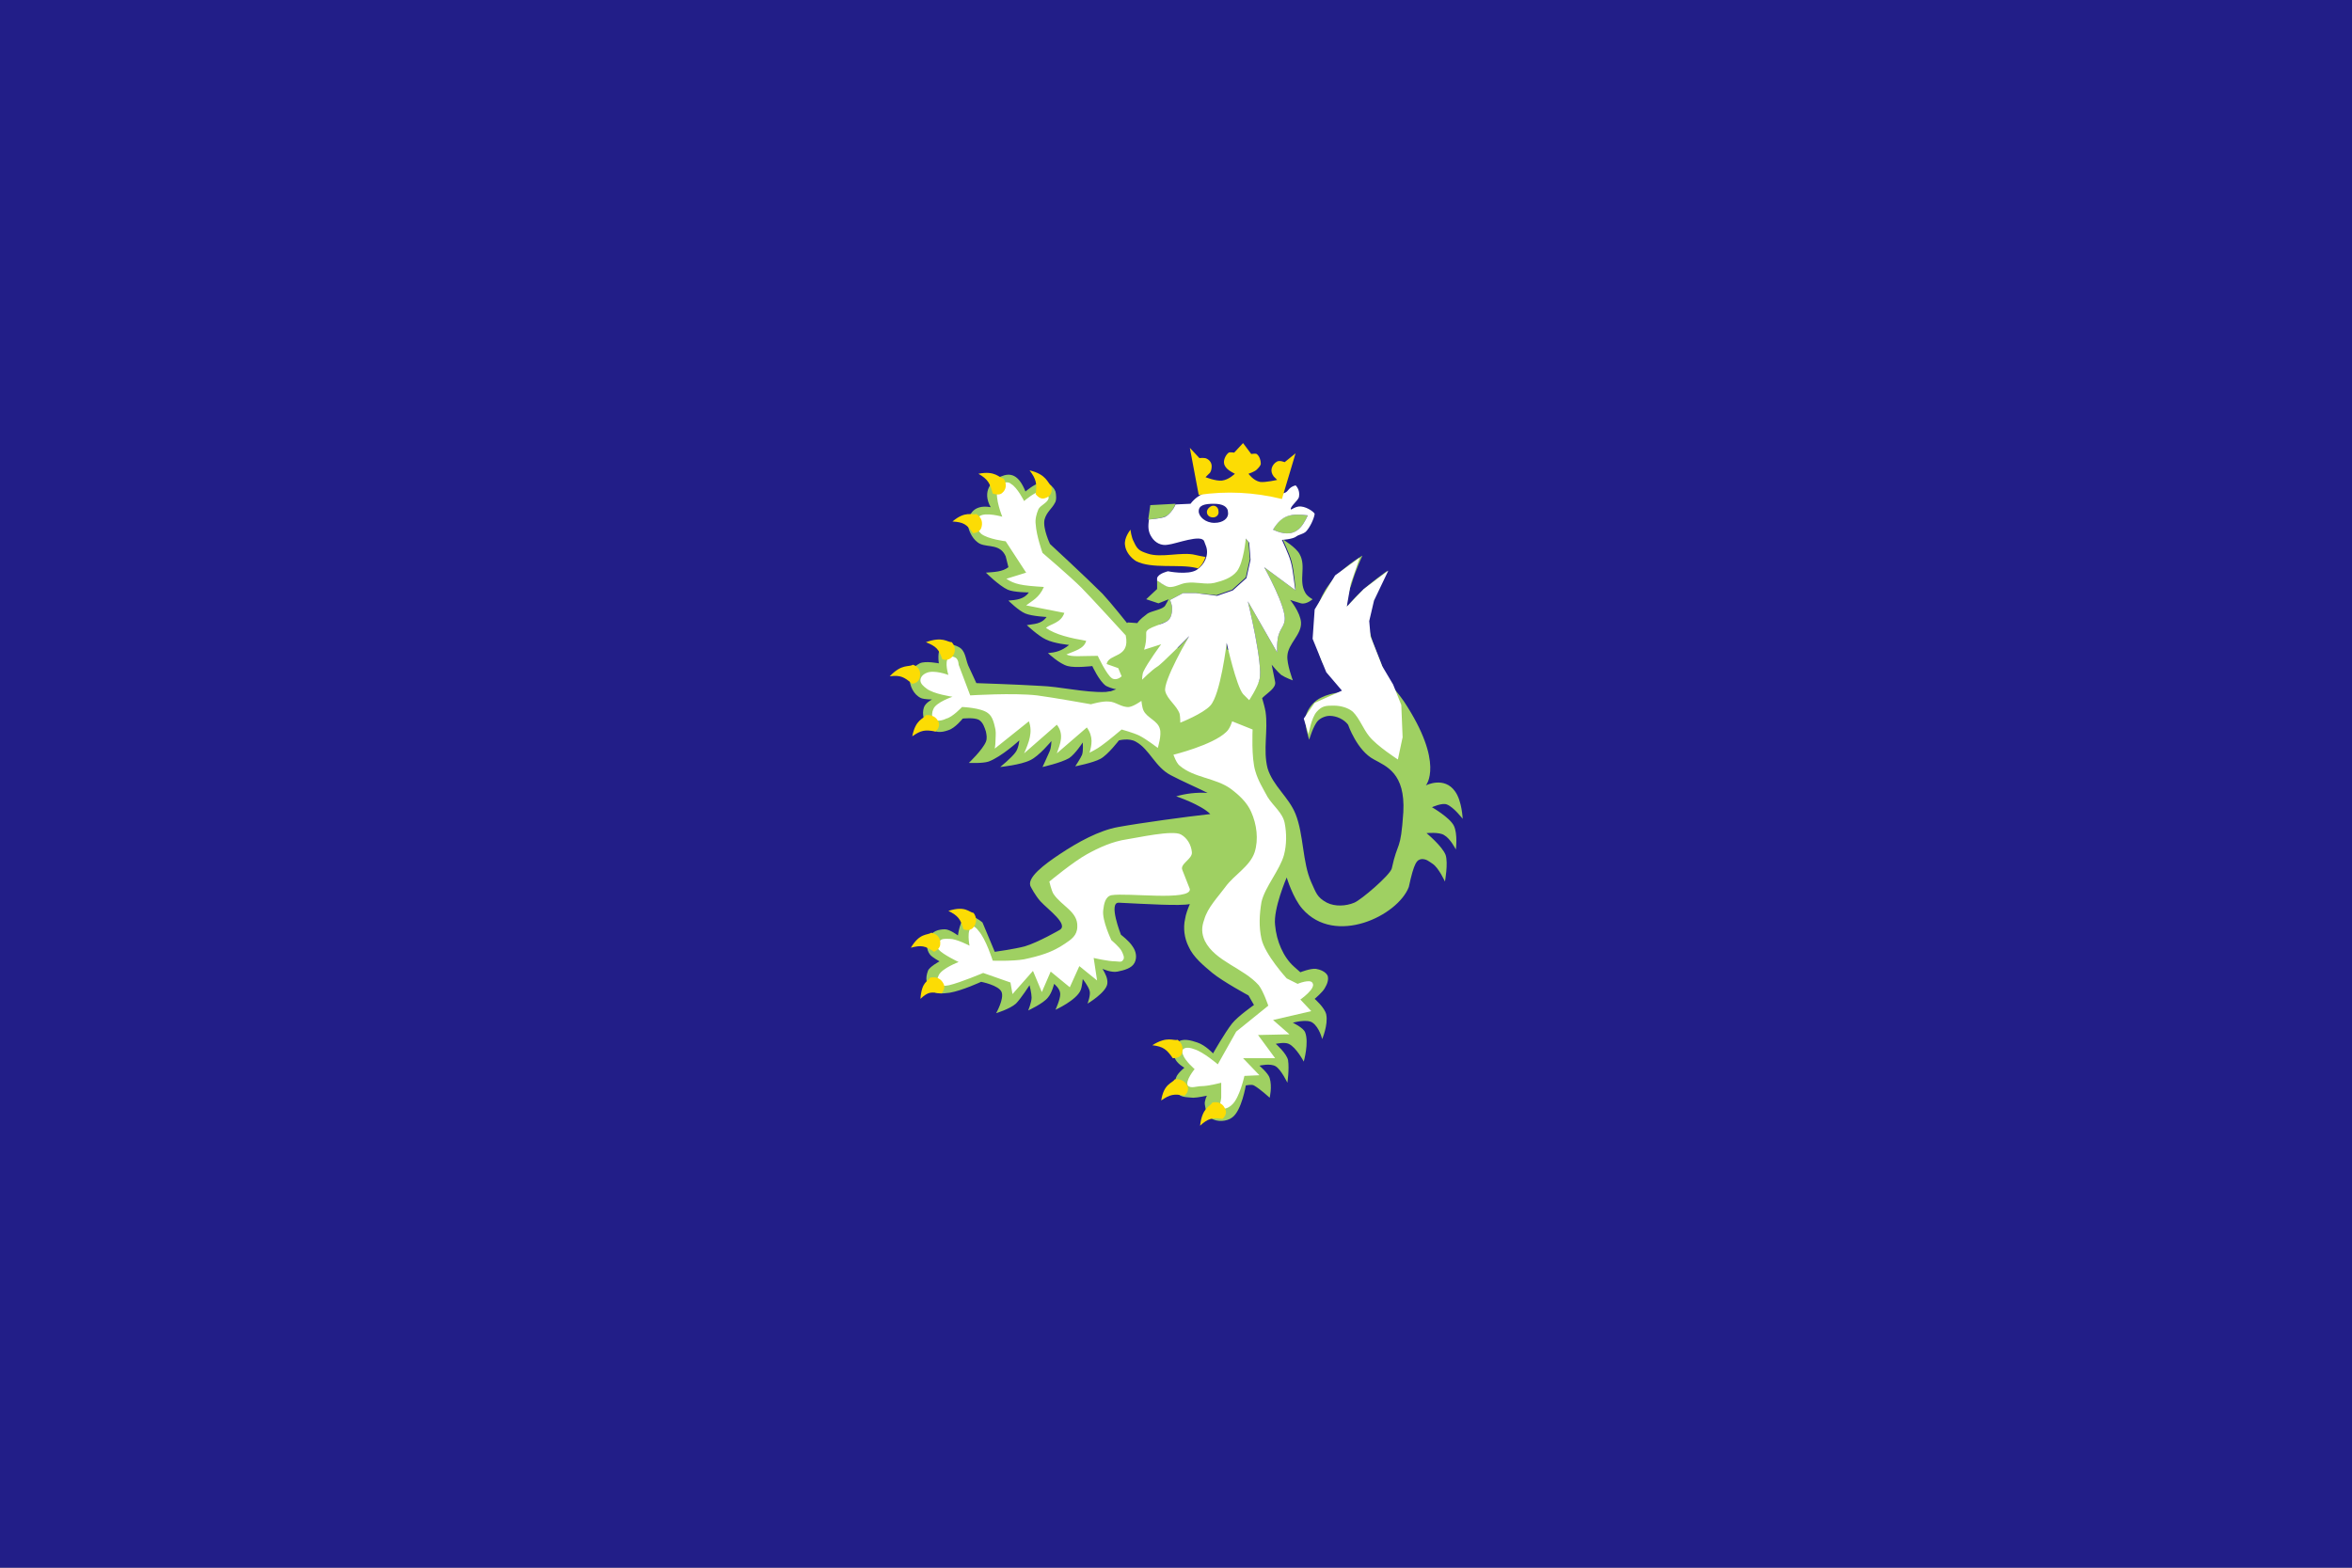 <?xml version="1.0" encoding="utf-8" ?>
<svg baseProfile="full" height="100px" version="1.1" width="150px" xmlns="http://www.w3.org/2000/svg" xmlns:ev="http://www.w3.org/2001/xml-events" xmlns:xlink="http://www.w3.org/1999/xlink"><rect width="100%" height="100%" fill="#808080" stroke="none"/><defs><clipPath id="mask0"><rect height="100" width="150" x="0" y="0" /></clipPath></defs><g clip-path="url(#mask0)"><rect fill="#221e88" height="100" stroke="none" width="150" x="0" y="0" /></g><g transform="translate(53.263, 28.263) scale(0.435) rotate(0, 50.0, 50.0)"><path d="M 90.7,56.1 C 91.3,57.3 91.0,59.6 91.0,59.6 C 91.0,59.6 90.2,58.0 89.3,57.5 C 88.6,57.0 86.7,57.2 86.7,57.2 C 86.7,57.2 89.0,59.1 89.5,60.4 C 89.9,61.6 89.4,64.3 89.4,64.3 C 89.4,64.3 88.5,62.3 87.6,61.7 C 87,61.3 86.7,61 86,61 C 85.3,61.1 84.9,61.4 84.1,65.1 L 84.1,65.1 C 82.5,69.3 73.3,73.8 68.5,68.3 C 67.1,66.7 66.2,63.7 66.2,63.7 C 66.2,63.7 64.2,68.3 64.5,70.7 C 64.7,73 65.7,75.4 67.3,76.8 L 68.2,77.6 C 68.2,77.6 69.7,77 70.5,77.1 C 71.1,77.2 71.9,77.5 72.2,78.1 C 72.4,78.7 72.1,79.4 71.8,79.9 C 71.5,80.5 70.3,81.5 70.3,81.5 C 70.3,81.5 71.8,82.8 72,83.8 C 72.3,85.3 71.4,87.4 71.4,87.4 C 71.4,87.4 71,85.7 70,85 C 69.2,84.4 67.1,85 67.1,85 C 67.1,85 68.6,85.7 68.9,86.4 C 69.5,87.9 68.7,90.7 68.7,90.7 C 68.7,90.7 67.6,88.6 66.5,88.1 C 65.9,87.8 64.6,88.1 64.6,88.1 C 64.6,88.1 66.2,89.5 66.4,90.5 C 66.6,91.8 66.3,93.8 66.3,93.8 C 66.3,93.8 65.4,91.9 64.6,91.4 C 63.8,90.9 62.2,91.3 62.2,91.3 C 62.2,91.3 63.5,92.4 63.7,93.1 C 64.1,94.4 63.7,96.0 63.7,96.0 C 63.7,96.0 62.3,94.7 61.4,94.2 C 61.1,94.0 60.2,94.2 60.2,94.2 C 60.2,94.2 59.6,97.9 58.2,98.9 C 57.4,99.5 56,99.6 55.1,99.0 C 54.5,98.6 54.3,97.7 54.2,97.0 C 54.1,96.5 54.5,95.7 54.5,95.7 C 54.5,95.7 53.1,96.0 52.5,96.0 C 51.5,95.9 50.6,96.0 50.1,95.2 C 49.7,94.6 49.7,93.7 50,93.0 C 50.2,92.4 51.2,91.6 51.2,91.6 C 51.2,91.6 50.1,91.0 49.8,90.2 C 49.5,89.3 49.5,88.5 50.2,87.9 C 50.9,87.2 52.2,87.6 53.1,87.9 C 54.3,88.3 55.4,89.5 55.4,89.5 C 55.4,89.5 57.1,86.5 58.2,85.1 C 59.1,84 61.4,82.4 61.4,82.4 L 60.6,81.0 C 60.6,81.0 56.9,79.0 55.3,77.7 C 54,76.6 52.5,75.4 51.8,73.8 C 51.2,72.6 51,71.1 51.3,69.8 C 51.4,69.1 51.7,68.3 52,67.6 C 50.6,67.9 45.7,67.6 41.6,67.4 C 40,67.3 41.9,72.1 41.9,72.1 C 41.9,72.1 43.1,73.0 43.6,73.8 C 44.1,74.5 44.3,75.4 43.9,76.2 C 43.5,77.0 42.4,77.3 41.4,77.5 C 40.5,77.7 39.2,77.1 39.2,77.1 C 39.6,77.8 40.0,78.5 39.9,79.3 C 39.7,80.6 37,82.2 37,82.2 C 37,82.2 37.5,80.9 37.3,80.3 C 37.1,79.6 36.3,78.6 36.3,78.6 C 36.3,78.6 36.2,79.7 36,80.2 C 35.4,81.7 32.3,83.1 32.3,83.1 C 32.3,83.1 33,81.6 33,80.8 C 33,80.0 32.1,79.3 32.1,79.3 C 32.1,79.3 31.8,80.6 31.2,81.3 C 30.5,82.2 28.3,83.2 28.3,83.2 C 28.3,83.2 28.8,82.0 28.8,81.3 C 28.8,80.7 28.5,79.5 28.5,79.5 C 28.5,79.5 27.2,81.5 26.5,82.2 C 25.6,83.0 23.6,83.6 23.6,83.6 C 23.6,83.6 24.8,81.5 24.4,80.5 C 24,79.5 21.4,79 21.4,79 C 21.4,79 18.6,80.3 16.8,80.6 C 15.9,80.7 14.7,80.9 14.1,80.2 C 13.3,79.3 13.2,78.5 13.6,77.4 C 13.8,76.8 15.3,76.0 15.3,76.0 C 15.3,76.0 14.2,75.4 13.9,75.0 C 13.3,74.2 13.4,73.3 13.8,72.5 C 14.2,71.6 15.1,71.3 16.1,71.3 C 16.8,71.3 18,72.2 18,72.2 C 18,72.2 18.3,69.8 19.2,69.4 C 20.1,69.0 21.6,70.3 21.6,70.3 L 23.4,74.6 C 23.4,74.6 26.3,74.2 27.8,73.8 C 29.8,73.2 32.9,71.4 32.9,71.4 C 34.3,70.6 31.2,68.4 30.1,67.2 C 29.3,66.3 28.7,65.1 28.7,65.1 C 27.9,63.8 30.8,61.7 32.9,60.3 C 35.6,58.5 38.7,56.8 41.5,56.3 C 44.8,55.7 51.4,54.8 55,54.4 C 53.6,53.0 50.0,51.8 50.0,51.8 C 51.4,51.4 52.9,51.2 54.6,51.3 C 52.8,50.4 50.9,49.6 49.2,48.7 C 46.9,47.5 46.1,44.9 44.1,43.8 C 43.1,43.2 41.6,43.6 41.6,43.6 C 41.6,43.6 40.0,45.7 38.9,46.3 C 37.8,46.9 35.2,47.4 35.2,47.4 C 35.2,47.4 36,46.2 36.2,45.7 C 36.4,45.1 36.3,43.9 36.3,43.9 C 36.3,43.9 35.2,45.6 34.3,46.2 C 33.1,46.9 30.4,47.5 30.4,47.5 C 30.4,47.5 31.1,46 31.4,45.3 C 31.7,44.7 31.7,43.7 31.7,43.7 C 31.7,43.7 29.9,45.9 28.6,46.5 C 27.2,47.2 24.2,47.5 24.2,47.5 C 24.2,47.5 25.8,46.2 26.4,45.4 C 26.9,44.8 27,43.6 27,43.6 C 27,43.6 24.4,46 22.5,46.7 C 21.6,47 19.6,46.9 19.6,46.9 C 19.6,46.9 21.6,45 22.1,43.8 C 22.3,43.3 22.2,42.8 22.1,42.3 C 21.9,41.7 21.7,41 21.1,40.6 C 20.4,40.2 18.7,40.4 18.7,40.4 C 18.7,40.4 17.6,41.8 16.6,42.1 C 15.5,42.5 14.6,42.5 13.7,41.7 C 13,41 12.7,39.7 13,38.8 C 13.2,38.1 14.2,37.6 14.2,37.6 C 14.2,37.6 13.1,37.6 12.6,37.4 C 11.5,36.9 10.9,35.6 10.9,34.4 C 10.9,33.4 11.5,32.8 12.4,32.3 C 13.2,31.9 15.2,32.3 15.2,32.3 C 15.2,32.3 14.9,30.4 15.6,29.9 C 16.2,29.3 17.4,29.5 18.1,29.9 C 19.1,30.4 19.1,31.6 19.5,32.6 L 20.7,35.2 C 20.7,35.2 26.8,35.4 30.0,35.6 C 33.0,35.7 36.5,36.6 39.6,36.5 C 39.8,36.5 40.1,36.4 40.4,36.4 C 40.4,36.4 40.4,36.4 40.4,36.4 L 41.2,36.1 C 40.6,36 40.1,35.8 39.7,35.6 C 38.7,34.9 37.7,32.7 37.7,32.7 C 37.7,32.7 35.2,33 34.1,32.7 C 32.9,32.4 31.2,30.8 31.2,30.8 C 32.3,30.7 33.2,30.5 34.3,29.6 C 34.3,29.6 32.1,29.4 30.9,28.8 C 29.8,28.3 28.1,26.7 28.1,26.7 C 29.1,26.5 30.2,26.6 31,25.5 C 31,25.5 28.9,25.4 27.9,25 C 26.9,24.6 25.4,23.1 25.4,23.1 C 26.6,23 27.7,22.9 28.4,21.9 C 28.4,21.9 26.2,21.9 25.3,21.5 C 24,20.9 22.1,19 22.1,19 C 23.3,18.9 24.5,18.9 25.4,18.2 L 25.0,16.6 C 24.2,14.8 22.5,15.3 21.3,14.8 C 20.2,14.3 19.6,12.9 19.5,12.2 C 19.4,10.9 20.0,8.9 22.8,9.4 C 21.5,7.1 22.9,5.5 24.3,4.9 C 25.7,4.3 26.9,4.6 27.9,7.1 C 27.9,7.1 29.2,6 29.9,5.9 C 30.9,5.7 31.9,6.1 32.3,7.1 C 32.4,7.5 32.5,8.4 32.2,8.8 C 31.8,9.6 31,10.1 30.7,11.2 C 30.4,12.5 31.5,14.8 31.5,14.8 C 31.5,14.8 36.7,19.6 39.2,22.1 C 40.5,23.5 42.8,26.4 42.8,26.4 L 42.9,26.3 L 44.3,26.4 C 44.7,25.8 45.3,25.4 45.8,25 C 46.4,24.6 48.1,24.4 48.4,23.8 L 48.9,22.9 L 47.4,23.5 L 45.6,22.9 L 47.2,21.4 L 47.2,20.1 C 47.2,20.1 48.2,20.9 48.8,21 C 49.7,21.1 50.5,20.5 51.4,20.4 C 52.8,20.2 54.2,20.7 55.5,20.4 C 56.7,20.1 58,19.7 58.8,18.7 C 59.8,17.4 60.1,13.9 60.1,13.9 L 60.6,14.5 L 60.8,17.0 L 60.2,19.7 L 58.2,21.5 L 55.9,22.3 L 52.9,22.0 L 51.0,22.0 L 49.3,22.9 L 49.1,23.0 C 49.2,23.3 49.4,23.8 49.4,24.2 C 49.4,24.8 49.3,25.6 48.8,26.0 C 48.6,26.2 48.0,26.4 47.5,26.6 L 48.2,26.6 L 48.4,31.2 L 49.8,30 L 50.3,30 C 51.2,29.1 51.9,28.3 51.9,28.3 C 51.9,28.3 51.5,29 51,30 L 57.2,30.3 C 57.3,29.7 57.3,29.3 57.3,29.3 C 57.3,29.3 57.4,29.7 57.5,30.3 L 61.6,30.5 C 61.6,30.5 61.4,32.2 61.6,33.5 C 61.7,34.0 61.8,34.6 62,35.2 C 62.1,35.0 62.1,34.9 62.2,34.7 C 62.8,32.6 60.5,23.2 60.5,23.2 L 64.8,30.7 C 64.8,30.7 64.7,28.8 65.1,27.9 C 65.4,27.1 65.8,26.8 65.9,26 C 66.2,24.1 62.9,18.2 62.9,18.2 L 67.5,21.6 C 67.5,21.6 67.3,18.7 66.9,17.3 C 66.6,16.2 65.6,14.1 65.6,14.1 C 65.6,14.1 67.6,15.3 68.1,16.3 C 69.1,18.1 67.9,20.1 68.9,21.9 C 69.2,22.5 70.0,22.9 70.0,22.9 C 70.0,22.9 69.1,23.7 68.3,23.5 C 67.6,23.3 66.7,23.0 66.7,23.0 C 66.7,23.0 68.2,24.8 68.3,26.3 C 68.4,28.1 66.4,29.4 66.3,31.2 C 66.2,32.4 67.1,34.8 67.1,34.8 C 67.1,34.8 66.0,34.4 65.4,34 C 64.9,33.6 64,32.5 64,32.5 L 64.5,35 C 64.7,35.9 63.4,36.6 62.6,37.4 C 62.8,38.1 63.0,38.8 63.1,39.4 C 63.5,42.1 62.7,45 63.4,47.7 C 64.2,50.3 66.5,51.9 67.5,54.4 C 68.7,57.4 68.5,61.5 69.8,64.4 C 70.5,65.9 70.6,66.6 72.1,67.4 C 73.3,68.0 74.9,67.9 76.1,67.4 C 77.1,67.0 81.3,63.4 81.6,62.4 C 82.5,58.2 82.9,60.1 83.3,54.1 C 83.6,48.4 80.8,47.4 79.0,46.4 C 76.5,45.1 75.2,41.3 75.2,41.3 C 74.6,40.5 73.5,40 72.5,40 C 71.9,40 71.2,40.3 70.8,40.7 C 70.1,41.4 69.5,43.5 69.5,43.5 C 69.5,43.5 68.7,41.2 69.0,40 C 69.3,38.9 70.2,37.8 71.3,37.3 C 72.9,36.5 74.9,36.5 74.9,36.5 C 74.9,36.5 72.7,34.5 71.6,32.5 C 70.7,30.9 70.3,27.8 70.3,27.8 C 70.1,25.5 70.9,22.8 72.3,20.9 C 74.0,18.4 77.3,16.5 77.3,16.5 C 77.3,16.5 76.3,18.6 75.7,20.7 C 75.0,22.3 75.0,24.1 75.0,24.1 C 75.0,24.1 76.0,22.8 77.0,21.9 C 78.3,20.6 81.0,18.7 81.0,18.7 C 81.0,18.7 78.8,22.4 78.3,24.7 C 78.0,25.7 78.2,26.8 78.4,27.8 C 78.8,29.4 79.9,31.7 80.4,33.3 C 81.2,35.5 82.1,36 83.4,37.9 C 89.4,47 86.6,50.2 86.6,50.2 C 86.6,50.2 89.3,48.8 90.9,51.1 C 91.9,52.5 92,55.1 92,55.1 C 92,55.1 90.7,53.4 89.7,53.0 C 89,52.7 87.5,53.4 87.5,53.4 C 87.5,53.4 90.1,54.9 90.7,56.1 M 69.3,10.6 C 66.9,10.3 65.4,10.5 64.2,12.7 C 67.4,14.2 68.5,12.3 69.3,10.6 M 47.2,20.2 L 47.2,20.2 L 47.2,20.2 L 47.2,20.2 M 49.9,8.9 L 46.2,9.1 L 45.9,11.2 C 45.9,11.2 47.6,11.1 48.3,10.8 C 49.4,10.4 49.9,8.9 49.9,8.9" fill="#9fd062" stroke="none" stroke-width="0px" /><path d="M 66.8,17.4 C 66.5,16.3 65.5,14.2 65.5,14.2 C 65.5,14.2 65.7,14.3 65.9,14.5 C 65.9,14.5 65.9,14.5 65.9,14.5 C 65.7,14.3 65.5,14.2 65.5,14.2 C 65.5,14.2 67.1,14.1 67.6,13.7 C 68.0,13.4 68.5,13.4 69.0,13.0 C 69.6,12.4 70.2,11.1 70.3,10.4 C 70.3,10.2 69.3,9.4 68.3,9.3 C 67.5,9.2 66.8,9.9 66.8,9.7 C 66.7,9.3 67.9,8.4 68.0,7.9 C 68.2,6.8 67.5,6.2 67.5,6.2 C 66.4,6.5 66.5,7.1 65.9,7.3 C 65.4,7.5 64.1,7.4 63.6,7.6 C 59.2,6.2 54.3,6.0 52.1,8.9 L 49.9,9.0 C 49.8,9.3 49.2,10.4 48.4,10.8 C 47.7,11.1 46.0,11.2 46.0,11.2 C 45.9,12.1 45.8,12.9 46.4,13.8 C 46.9,14.6 47.8,15.1 48.8,14.9 C 49.9,14.8 53.7,13.3 54.1,14.4 L 54.4,15.2 C 54.8,16.4 54.2,17.8 53,18.6 C 51.7,19.4 48.8,18.8 48.8,18.8 C 48.8,18.8 47.4,19.1 47.2,19.8 C 47.2,19.9 47.2,20.1 47.2,20.2 C 47.2,20.2 47.3,20.2 47.3,20.3 L 47.3,20.2 L 47.3,20.2 L 47.3,20.2 L 47.3,20.2 C 47.3,20.2 48.3,21.0 48.9,21.1 C 49.8,21.2 50.6,20.6 51.5,20.5 C 52.9,20.3 54.3,20.8 55.6,20.5 C 56.8,20.2 58.1,19.8 58.9,18.8 C 59.9,17.5 60.2,14 60.2,14 L 60.7,14.6 L 60.9,17.1 L 60.3,19.8 L 58.3,21.6 L 56,22.4 L 52.9,22.0 L 51.0,22.0 L 49.3,22.9 L 49.1,23.0 C 49.2,23.3 49.4,23.8 49.4,24.2 C 49.4,24.8 49.3,25.6 48.8,26.0 C 48.2,26.6 45.6,27.0 45.6,27.8 C 45.6,28.9 45.6,29.2 45.3,30.3 L 47.8,29.5 C 47.8,29.5 45.8,32.2 45.2,33.5 C 45.0,33.9 45.0,34.7 45.0,34.7 C 45.0,34.7 46.4,33.3 47.2,32.8 C 47.8,32.5 51.9,28.3 51.9,28.3 C 51.9,28.3 48,35 48.4,36.4 C 48.7,37.6 50.1,38.5 50.5,39.7 C 50.6,40.1 50.6,41.0 50.6,41.0 C 50.6,41.0 53.9,39.7 55,38.5 C 56.5,36.9 57.4,29.3 57.4,29.3 C 57.4,29.3 58.8,35.6 59.8,36.8 C 60.1,37.1 60.7,37.7 60.7,37.7 C 60.7,37.7 61.9,35.9 62.2,34.7 C 62.8,32.6 60.5,23.2 60.5,23.2 L 64.8,30.7 C 64.8,30.7 64.7,28.8 65.1,27.9 C 65.4,27.1 65.8,26.8 65.9,26 C 66.2,24.1 62.9,18.2 62.9,18.2 L 67.5,21.6 C 67.4,21.7 67.2,18.8 66.8,17.4 M 55.6,11.7 C 54.3,11.7 53.3,10.8 53.3,10.0 C 53.3,9.1 54.2,8.9 55.5,8.9 C 56.8,8.9 57.6,9.3 57.6,10.2 C 57.7,11.0 56.9,11.7 55.6,11.7 M 69.3,10.6 C 68.5,12.3 67.4,14.2 64.2,12.7 C 65.5,10.5 66.9,10.3 69.3,10.6 M 68.2,81.6 L 69.8,83.3 L 64.2,84.6 L 66.6,86.7 L 62,86.8 L 64.5,90.2 L 59.8,90.2 L 62.2,92.7 L 60,92.8 C 60,92.8 59.3,96 58.2,97 C 57.8,97.4 57.1,97.8 56.6,97.5 C 56.2,97.2 56.6,96.5 56.6,95.9 L 56.6,93.8 C 56.6,93.8 54.7,94.3 53.7,94.3 C 53,94.3 52.1,94.7 51.7,94.2 C 51.3,93.5 52.7,91.8 52.7,91.8 C 52.7,91.8 51.3,90.6 51,89.7 C 50.9,89.5 50.8,89.1 51,88.9 C 51.4,88.5 52.2,88.7 52.7,88.9 C 54,89.3 56.1,91.1 56.1,91.1 L 58.8,86.3 L 63.5,82.5 C 63.5,82.5 62.8,80.4 62.1,79.5 C 59.9,77.0 55.7,76.0 54.2,73.0 C 53.7,71.9 53.7,71.0 54.1,69.9 C 54.6,68.1 56.1,66.6 57.2,65.1 C 58.5,63.3 60.8,62.1 61.5,60 C 62.1,58.1 61.8,55.9 61.0,54.1 C 60.4,52.7 59.2,51.6 58.0,50.7 C 55.8,49.1 52.6,49.1 50.5,47.3 C 50.0,46.9 49.6,45.7 49.6,45.7 C 49.6,45.7 55.3,44.3 57.3,42.4 C 57.9,41.9 58.2,40.8 58.2,40.8 L 61.2,42 C 61.2,42 61.0,46.2 61.6,48.1 C 62.0,49.5 62.7,50.6 63.4,51.9 C 64.2,53.2 65.6,54.2 65.9,55.7 C 66.2,57.2 66.2,58.9 65.8,60.4 C 65.2,62.6 63,65.1 62.5,67.3 C 62.2,69.1 62.1,70.9 62.5,72.7 C 63,75 66.2,78.5 66.2,78.5 L 67.8,79.3 C 67.8,79.3 69.7,78.5 70,79.2 C 70.5,80.0 68.2,81.6 68.2,81.6 M 40.5,66.3 C 39.6,66.5 39.4,67.6 39.3,68.5 C 39.1,70.0 40.5,72.9 40.5,72.9 C 40.5,72.9 41.7,73.9 42.0,74.5 C 42.2,74.9 42.5,75.5 42.2,75.8 C 42.0,76.2 41.5,76.0 41.1,76.0 C 40.0,76.0 37.9,75.5 37.9,75.5 L 38.4,78.8 L 35.8,76.7 L 34.4,79.8 L 31.6,77.5 L 30.3,80.5 L 29,77.4 L 26.0,80.8 L 25.7,79.1 L 21.7,77.7 C 21.7,77.7 18.4,79.1 16.7,79.5 C 16.2,79.6 15.4,79.7 15.1,79.3 C 14.7,79.0 15.0,78.5 15.2,78.0 C 15.7,77.0 18.1,76.1 18.1,76.1 C 18.1,76.1 15.8,75.0 15.2,74.3 C 14.9,74.0 15,73.5 15.2,73.2 C 15.5,72.6 16.1,72.7 16.8,72.7 C 17.8,72.7 19.7,73.7 19.7,73.7 C 19.7,73.7 19.2,71.3 20.1,70.9 C 20.4,70.8 20.8,71.2 21,71.5 C 22.1,72.7 23.1,75.9 23.1,75.9 C 23.1,75.9 26,76.0 27.7,75.7 C 30,75.2 31.8,74.7 33.7,73.4 C 34.6,72.8 35.5,72.2 35.5,70.9 C 35.6,68.7 33.2,67.9 32,66.1 C 31.7,65.6 31.4,64.3 31.4,64.3 C 31.4,64.3 34.9,61.4 36.9,60.3 C 38.7,59.3 40.7,58.4 42.8,58.1 C 44.2,57.9 49.5,56.7 50.7,57.4 C 51.6,57.9 52.2,58.9 52.3,60 C 52.4,61 50.5,61.7 50.9,62.6 L 52,65.4 C 52.2,67.2 42.8,65.9 40.5,66.3 M 83.2,43.1 L 82.5,46.4 C 82.5,46.4 79.4,44.4 78.3,43.0 C 77.4,41.9 76.9,40.4 75.9,39.4 C 75.2,38.8 74.1,38.5 73.1,38.5 C 72.0,38.5 71.4,38.5 70.6,39.4 C 69.8,40.3 69.4,42.7 69.4,42.7 L 68.7,40.4 L 70.3,38.1 L 74.3,36.3 L 72,33.6 L 70.0,28.7 L 70.3,24.4 L 73.3,19.4 L 76.9,16.8 L 75.6,20.6 L 75.0,24.0 L 77.5,21.4 L 81.1,18.7 L 79.0,23.1 L 78.3,26.1 L 78.5,28.4 L 80.2,32.7 L 81.8,35.4 L 83.0,38.4 L 83.2,43.3 L 83.2,43.1 M 14.4,40.4 C 14.1,40.1 14.2,39.4 14.4,39.0 C 14.8,38.0 17.2,37.2 17.2,37.2 C 17.2,37.2 14.4,36.8 13.4,36.0 C 13,35.7 12.5,35.3 12.5,34.8 C 12.5,34.3 12.9,33.9 13.4,33.7 C 14.5,33.2 16.6,34 16.6,34 C 16.6,34 16,32.1 16.6,31.5 C 16.9,31.2 17.4,31.3 17.7,31.5 C 18.1,31.8 18.1,32.5 18.1,32.5 L 19.8,37 C 19.8,37 26.1,36.6 29.6,37 C 31.9,37.3 37.5,38.3 37.5,38.3 C 37.5,38.3 39.2,37.8 40.1,37.9 C 41.1,37.9 42.0,38.8 43.1,38.7 C 43.8,38.6 44.9,37.8 44.9,37.8 C 44.9,37.8 45.0,38.8 45.2,39.2 C 45.7,40.3 47.3,40.7 47.6,41.9 C 47.9,42.8 47.3,44.7 47.3,44.7 C 47.3,44.7 45.6,43.4 44.6,42.9 C 43.8,42.5 42,42 42,42 C 42,42 40.0,43.7 39.0,44.4 C 38.5,44.8 37.3,45.4 37.3,45.4 C 37.6,44.3 37.9,43.1 36.9,41.7 L 32.5,45.5 C 33.0,44.1 33.6,42.7 32.5,41.3 L 27.7,45.5 C 28.4,43.9 29.0,42.4 28.4,40.8 L 23.4,44.8 C 23.4,44.8 23.5,44.2 23.5,43.8 C 23.5,43.2 23.6,42.6 23.5,42 C 23.3,41.1 23.1,40.1 22.4,39.6 C 21.4,38.8 18.6,38.7 18.6,38.7 C 18.6,38.7 17.2,40.2 16.3,40.4 C 15.7,40.7 14.8,40.9 14.4,40.4 M 20.7,11.9 C 20.7,11.4 20.9,10.9 21.2,10.7 C 22.1,10.1 24.5,10.8 24.5,10.8 C 24.5,10.8 23.4,8.1 23.8,6.8 C 23.9,6.4 24.3,6.1 24.6,5.9 C 25.0,5.7 25.5,5.7 25.8,6.0 C 26.7,6.5 27.7,8.5 27.7,8.5 C 27.7,8.5 29.4,7.0 30.4,7.0 C 30.7,7.0 31.0,7.2 31.1,7.4 C 31.2,7.6 31.3,7.9 31.3,8.1 C 31.1,8.8 30.1,9.1 29.8,9.7 C 29.5,10.4 29.3,11.2 29.4,11.9 C 29.5,13.6 30.4,16.1 30.4,16.1 C 30.4,16.1 34.5,19.6 36.1,21.2 C 37.3,22.4 42.6,28.2 42.6,28.2 C 43.3,31.6 40.1,30.8 39.8,32.4 L 41.5,33.0 L 42,34.2 C 42,34.2 41.3,34.9 40.6,34.5 C 39.8,34.0 38.5,31.2 38.5,31.2 C 36.1,31.2 34.7,31.4 33.9,31.0 C 35,30.5 36.5,30.2 36.8,29.0 C 34.5,28.6 32.3,28.1 30.9,27.1 C 31.6,26.5 33.1,26.4 33.6,24.9 L 28,23.8 C 28.9,23.1 29.9,22.7 30.6,21.1 C 27.3,20.9 26.3,20.7 25.1,19.9 L 28.0,19.0 L 25.0,14.4 C 25.0,14.4 22.4,14.1 21.4,13.3 C 21.0,12.9 20.7,12.4 20.7,11.9 M 63.9,32.6 L 63.9,32.6 L 63.9,32.6 L 63.9,32.6" fill="#ffffff" stroke="none" stroke-width="0px" /><path d="M 54.5,10.1 C 54.5,10.6 54.9,10.9 55.4,10.9 C 55.9,10.9 56.3,10.5 56.2,10.0 C 56.2,9.5 55.8,9.1 55.3,9.2 C 54.9,9.3 54.5,9.7 54.5,10.1 M 31.7,6.3 C 31.9,7.3 31.5,7.9 30.7,8.1 C 30.3,8.2 29.9,8.1 29.4,7.5 C 29.6,6.0 29.5,5.3 28.5,4.0 C 31.0,4.6 31.1,5.8 31.7,6.3 L 31.7,6.3 M 24.7,5.2 C 25.2,6.0 25.1,6.8 24.5,7.3 C 24.2,7.6 23.7,7.6 23.1,7.4 C 22.7,5.9 22.4,5.3 21.0,4.5 C 23.5,4.0 24.0,5.1 24.7,5.2 L 24.7,5.2 L 24.7,5.2 M 20.7,10.4 C 21.5,10.9 21.7,11.7 21.4,12.5 C 21.2,12.9 20.8,13.2 20.2,13.2 C 19.3,11.9 18.8,11.6 17.2,11.5 C 19.1,9.9 20.0,10.6 20.7,10.4 L 20.7,10.4 M 14.1,71.8 C 15.0,72.0 15.5,72.6 15.4,73.5 C 15.4,73.9 15.1,74.3 14.5,74.6 C 13.2,73.7 12.6,73.6 11.1,74.0 C 12.4,71.8 13.5,72.2 14.1,71.8 L 14.1,71.8 M 13.9,78.4 C 14.8,78.2 15.5,78.5 15.9,79.3 C 16.1,79.7 16.0,80.2 15.6,80.7 C 14.0,80.5 13.7,80.4 12.5,81.5 C 12.7,78.9 13.6,79.0 13.9,78.4 C 13.9,78.4 13.9,78.4 13.9,78.4 M 20.3,68.9 C 20.8,69.6 20.8,70.4 20.2,71.1 C 19.9,71.4 19.4,71.5 18.8,71.3 C 18.4,69.8 18.0,69.3 16.6,68.6 C 19.1,67.8 19.6,68.8 20.3,68.9 L 20.3,68.9 M 17.1,29.2 C 17.7,29.9 17.7,30.7 17.1,31.4 C 16.8,31.7 16.4,31.9 15.7,31.7 C 15.2,30.2 14.8,29.8 13.3,29.2 C 15.8,28.3 16.4,29.2 17.1,29.2 C 17.1,29.2 17.1,29.2 17.1,29.2 M 11.4,32.5 C 12.3,32.8 12.6,33.5 12.4,34.4 C 12.3,34.8 12.0,35.2 11.3,35.3 C 10.1,34.3 9.6,34.0 8.0,34.2 C 9.8,32.3 10.8,32.9 11.4,32.5 L 11.4,32.5 M 13.3,39.9 C 14.2,39.8 14.9,40.2 15.2,41.0 C 15.3,41.4 15.2,41.9 14.7,42.3 C 13.2,42.0 12.6,42.1 11.3,43.0 C 11.8,40.5 12.9,40.5 13.3,39.9 C 13.3,39.9 13.3,39.9 13.3,39.9 M 50.2,87.5 C 50.9,88.0 51.1,88.8 50.8,89.6 C 50.6,90.0 50.2,90.2 49.5,90.2 C 48.6,88.9 48.1,88.5 46.5,88.3 C 48.7,86.9 49.6,87.7 50.2,87.5 L 50.2,87.5 L 50.2,87.5 M 49.8,93.3 C 50.7,93.2 51.4,93.6 51.7,94.4 C 51.8,94.8 51.7,95.3 51.2,95.7 C 49.7,95.4 49.1,95.5 47.8,96.4 C 48.2,93.9 49.4,93.9 49.8,93.3 L 49.8,93.3 L 49.8,93.3 M 55.3,96.7 C 56.2,96.5 56.9,96.9 57.2,97.7 C 57.4,98.1 57.3,98.6 56.8,99.1 C 55.3,98.9 54.7,99 53.5,100.1 C 53.8,97.4 55.0,97.3 55.3,96.7 L 55.3,96.7 M 54.3,16.7 C 53.7,16.6 53.2,16.5 52.8,16.4 C 50.8,15.9 47.8,16.9 45.8,16.2 C 44.6,15.8 44.3,15.6 43.8,14.5 C 43.4,13.8 43.3,12.7 43.3,12.7 C 43.3,12.7 42.3,13.9 42.5,15.0 C 42.6,15.9 43.3,16.8 44.1,17.3 C 46.4,18.5 50.4,17.7 52.9,18.3 C 53,18.3 53.2,18.4 53.2,18.4 C 53.2,18.4 53.9,17.9 54.3,16.7 M 52.0,0.7 L 53.4,2.2 C 53.4,2.2 54.2,2.1 54.5,2.3 C 54.9,2.5 55.2,2.9 55.2,3.4 C 55.2,3.8 55.1,4.3 54.8,4.5 L 54.3,5.0 C 54.3,5.0 55.8,5.6 56.7,5.5 C 57.7,5.4 58.6,4.5 58.6,4.5 C 58.6,4.5 57.8,4.1 57.5,3.8 C 57.2,3.5 57.0,3.2 57.0,2.8 C 57.0,2.3 57.3,1.7 57.7,1.4 C 57.9,1.3 58.5,1.4 58.5,1.4 L 59.8,0.0 L 61.0,1.6 C 61.0,1.6 61.6,1.5 61.8,1.6 C 62.2,1.9 62.4,2.5 62.4,3.0 C 62.4,3.3 62.1,3.6 61.8,3.9 C 61.5,4.2 60.6,4.5 60.6,4.5 C 60.6,4.5 61.3,5.5 62.3,5.7 C 63.1,5.8 64.8,5.4 64.8,5.4 L 64.3,4.9 C 64.0,4.5 63.9,4.1 64.0,3.7 C 64.1,3.3 64.4,2.9 64.8,2.7 C 65.2,2.5 65.9,2.8 65.9,2.8 L 67.5,1.5 L 65.5,8.2 C 61.4,7.2 57.4,7 53.3,7.6 L 52.0,0.7" fill="#fcdc04" stroke="none" stroke-width="0px" /></g></svg>